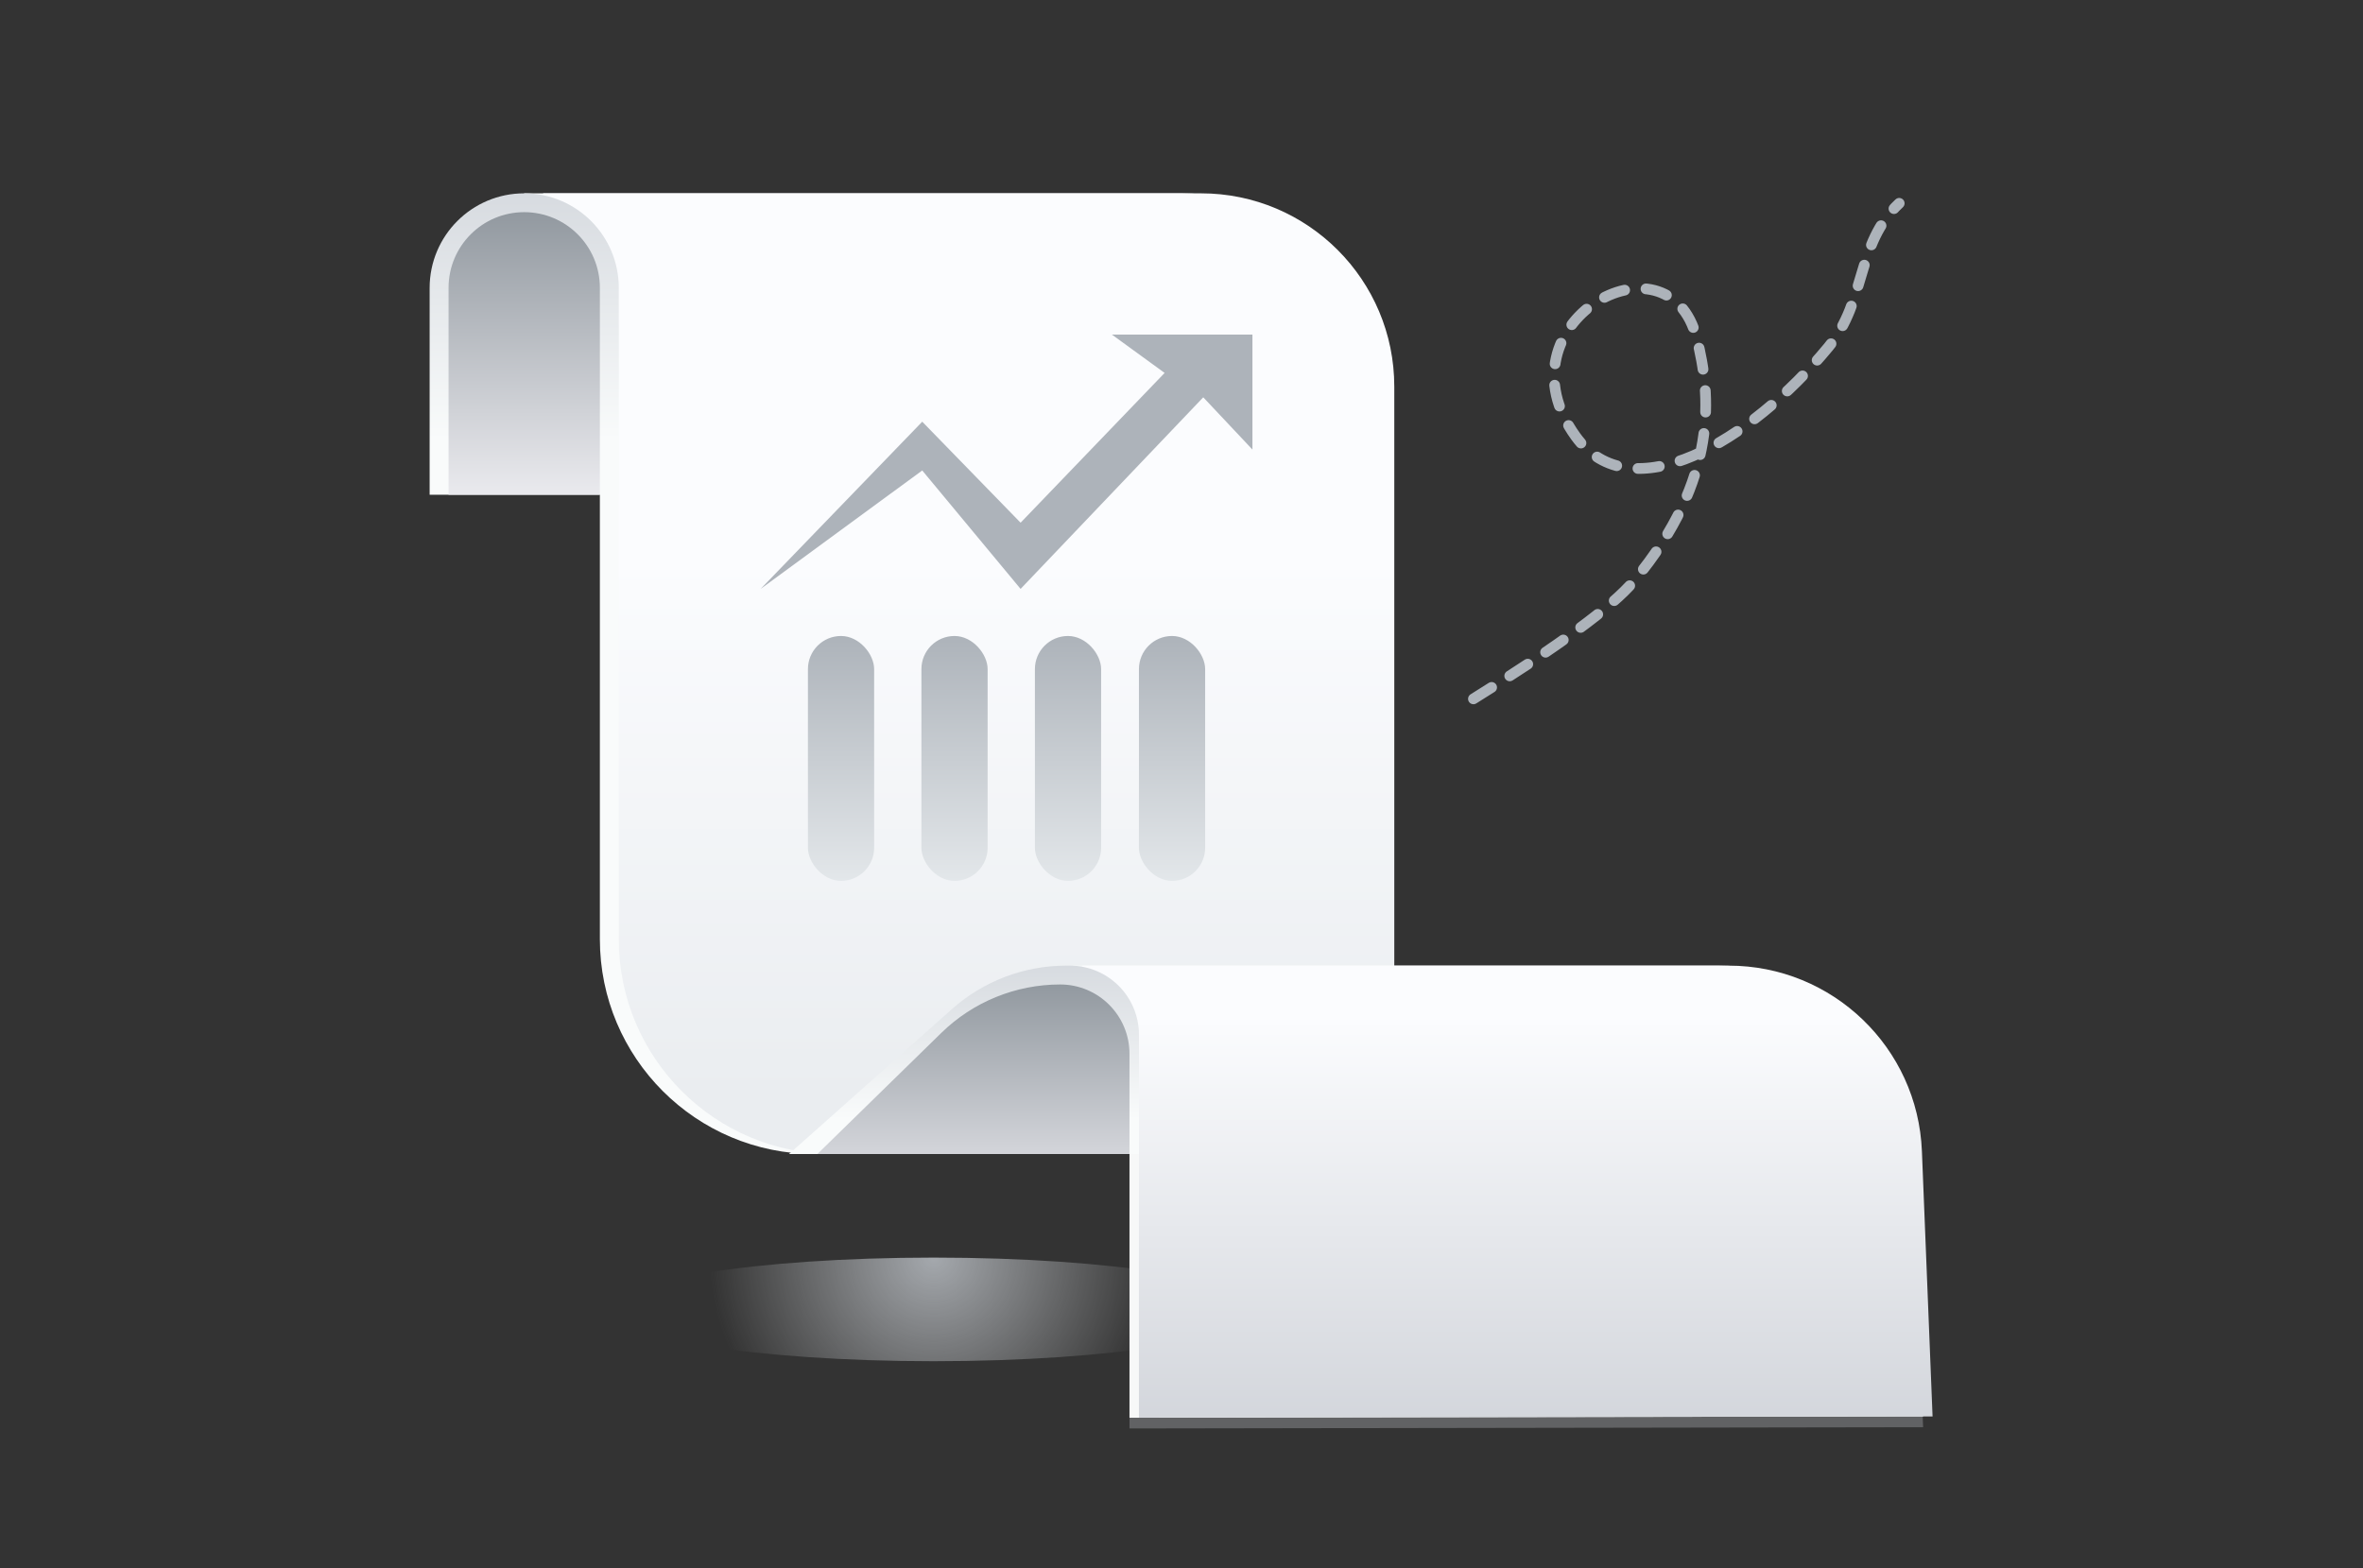 <?xml version="1.0" encoding="UTF-8"?>
<svg width="220px" height="146px" viewBox="0 0 220 146" version="1.1" xmlns="http://www.w3.org/2000/svg" xmlns:xlink="http://www.w3.org/1999/xlink">
    <rect x="0" y="0" width="220" height="146" fill="#333333" stroke="none"/>
    <!-- Generator: Sketch 59.1 (86144) - https://sketch.com -->
    <title>切片</title>
    <desc>Created with Sketch.</desc>
    <defs>
        <rect id="path-1" x="0" y="0" width="220" height="146"></rect>
        <radialGradient cx="50%" cy="0%" fx="50%" fy="0%" r="216.112%" gradientTransform="translate(0.5,0),scale(0.161,1),translate(-0.5,-0)" id="radialGradient-3">
            <stop stop-color="#C1C6CC" offset="0%"></stop>
            <stop stop-color="#CACCCE" stop-opacity="0" offset="100%"></stop>
        </radialGradient>
        <linearGradient x1="50%" y1="38.405%" x2="50%" y2="93.675%" id="linearGradient-4">
            <stop stop-color="#FBFCFE" offset="0%"></stop>
            <stop stop-color="#EAEDF0" offset="100%"></stop>
        </linearGradient>
        <linearGradient x1="50%" y1="0%" x2="50%" y2="81.659%" id="linearGradient-5">
            <stop stop-color="#D7DBE0" offset="0%"></stop>
            <stop stop-color="#F9FBFB" offset="100%"></stop>
        </linearGradient>
        <linearGradient x1="50%" y1="0%" x2="50%" y2="100%" id="linearGradient-6">
            <stop stop-color="#9299A0" offset="0%"></stop>
            <stop stop-color="#EAEAEE" offset="100%"></stop>
        </linearGradient>
        <linearGradient x1="18.368%" y1="11.903%" x2="18.368%" y2="108.074%" id="linearGradient-7">
            <stop stop-color="#FBFCFE" offset="0%"></stop>
            <stop stop-color="#D1D4DA" offset="97.465%"></stop>
            <stop stop-color="#EAEDF0" offset="100%"></stop>
            <stop stop-color="#B7B8BE" offset="100%"></stop>
        </linearGradient>
        <linearGradient x1="50%" y1="0%" x2="50%" y2="81.659%" id="linearGradient-8">
            <stop stop-color="#D7DBE0" offset="0%"></stop>
            <stop stop-color="#F9FBFB" offset="100%"></stop>
        </linearGradient>
        <linearGradient x1="50%" y1="0%" x2="50%" y2="135.136%" id="linearGradient-9">
            <stop stop-color="#9299A0" offset="0%"></stop>
            <stop stop-color="#EAEAEE" offset="100%"></stop>
        </linearGradient>
        <linearGradient x1="50%" y1="0%" x2="50%" y2="100%" id="linearGradient-10">
            <stop stop-color="#ADB3BA" offset="0%"></stop>
            <stop stop-color="#E3E7EA" offset="100%"></stop>
        </linearGradient>
    </defs>
    <g id="云通知" stroke="none" stroke-width="1" fill="none" fill-rule="evenodd">
        <g id="个人号_无数据" transform="translate(-78, -232)">
            <g id="pic_无数据" transform="translate(78, 232)">
                <g>
                    <mask id="mask-2" fill="white">
                        <use xlink:href="#path-1"></use>
                    </mask>
                    <g id="蒙版"></g>
                    <g id="编组-7" mask="url(#mask-2)">
                        <g transform="translate(40, 18)">
                            <ellipse id="椭圆形" stroke="none" fill="url(#radialGradient-3)" fill-rule="evenodd" opacity="0.801" cx="46.925" cy="103.915" rx="30" ry="4.823"></ellipse>
                            <g id="编组-5" stroke="none" stroke-width="1" fill="none" fill-rule="evenodd">
                                <path d="M70.05,0 C79.991,-1.82615513e-15 88.05,8.059 88.05,18 L88.05,89.446 L35.849,89.446 C24.803,89.446 15.849,80.492 15.849,69.446 L15.849,12.276 L8.805,12.277 L8.805,0 L70.05,0 Z" id="形状结合" fill="#F9FBFB"></path>
                                <path d="M71.811,0 C81.752,-1.82615513e-15 89.811,8.059 89.811,18 L89.811,89.446 L37.61,89.446 C26.564,89.446 17.61,80.492 17.61,69.446 L17.61,12.276 L10.566,12.277 L10.566,0 L71.811,0 Z" id="形状结合" fill="url(#linearGradient-4)"></path>
                                <path d="M8.805,0 C13.668,-8.93297407e-16 17.61,3.942 17.61,8.805 L17.61,28.062 L17.61,28.062 L0,28.062 L0,8.805 C-5.95531605e-16,3.942 3.942,8.93297407e-16 8.805,0 Z" id="矩形" fill="url(#linearGradient-5)"></path>
                                <path d="M8.805,1.754 C12.695,1.754 15.849,4.908 15.849,8.798 L15.849,28.062 L15.849,28.062 L1.761,28.062 L1.761,8.798 C1.761,4.908 4.915,1.754 8.805,1.754 Z" id="矩形" fill="url(#linearGradient-6)"></path>
                                <path d="M120.068,72.908 C129.727,72.908 137.665,80.533 138.053,90.185 L139.046,114.88 L65.157,115 L65.157,80.8 L59.874,80.8 L59.874,72.908 L120.068,72.908 Z" id="形状结合" fill="#616264"></path>
                                <path d="M120.068,71.908 C129.727,71.908 137.665,79.533 138.053,89.185 L139.046,113.88 L65.157,114 L65.157,79.8 L59.874,79.8 L59.874,71.908 L120.068,71.908 Z" id="形状结合" fill="#F7F8F8"></path>
                                <path d="M120.948,71.908 C130.608,71.908 138.546,79.533 138.934,89.185 L139.926,113.88 L66.038,114 L66.038,79.8 L60.755,79.8 L60.755,71.908 L120.948,71.908 Z" id="形状结合" fill="url(#linearGradient-7)"></path>
                                <path d="M59.264,71.908 L59.608,71.908 C63.159,71.908 66.038,74.786 66.038,78.338 L66.038,89.446 L66.038,89.446 L33.459,89.446 L48.63,75.952 C51.56,73.347 55.343,71.908 59.264,71.908 Z" id="矩形" fill="url(#linearGradient-8)"></path>
                                <path d="M58.704,73.662 C62.268,73.662 65.157,76.551 65.157,80.115 L65.157,89.446 L65.157,89.446 L36.101,89.446 L47.636,78.172 C50.594,75.28 54.567,73.662 58.704,73.662 Z" id="矩形" fill="url(#linearGradient-9)"></path>
                                <g id="编组-4" transform="translate(35.22, 41.215)" fill="url(#linearGradient-10)">
                                    <rect id="矩形" x="30.818" y="0" width="6.164" height="22.8" rx="3.082"></rect>
                                    <rect id="矩形" x="21.132" y="0" width="6.164" height="22.8" rx="3.082"></rect>
                                    <rect id="矩形" x="10.566" y="0" width="6.164" height="22.8" rx="3.082"></rect>
                                    <rect id="矩形" x="0" y="0" width="6.164" height="22.8" rx="3.082"></rect>
                                </g>
                                <polygon id="路径-10" fill="#ADB3BA" points="30.818 36.831 45.862 25.803 55.019 36.831 72.025 18.992 76.604 23.857 76.604 13.154 63.522 13.154 68.428 16.722 55.019 30.668 45.862 21.262"></polygon>
                            </g>
                            <path d="M96,46 C104.232,41.474 109.394,38.083 111.486,35.828 C119.947,26.708 119.552,18.768 118.525,13.591 C116.413,2.946 99.754,11.226 106.793,22.108 C111.516,29.408 122.981,23.464 130.726,15.011 C134.525,10.865 133.753,5.581 138,2" id="路径-11" stroke="#ADB3BA" stroke-width="1" fill="none" stroke-linecap="round" stroke-linejoin="round" stroke-dasharray="2" transform="translate(117, 24) rotate(-3) translate(-117, -24) "></path>
                        </g>
                    </g>
                </g>
            </g>
        </g>
    </g>
</svg>